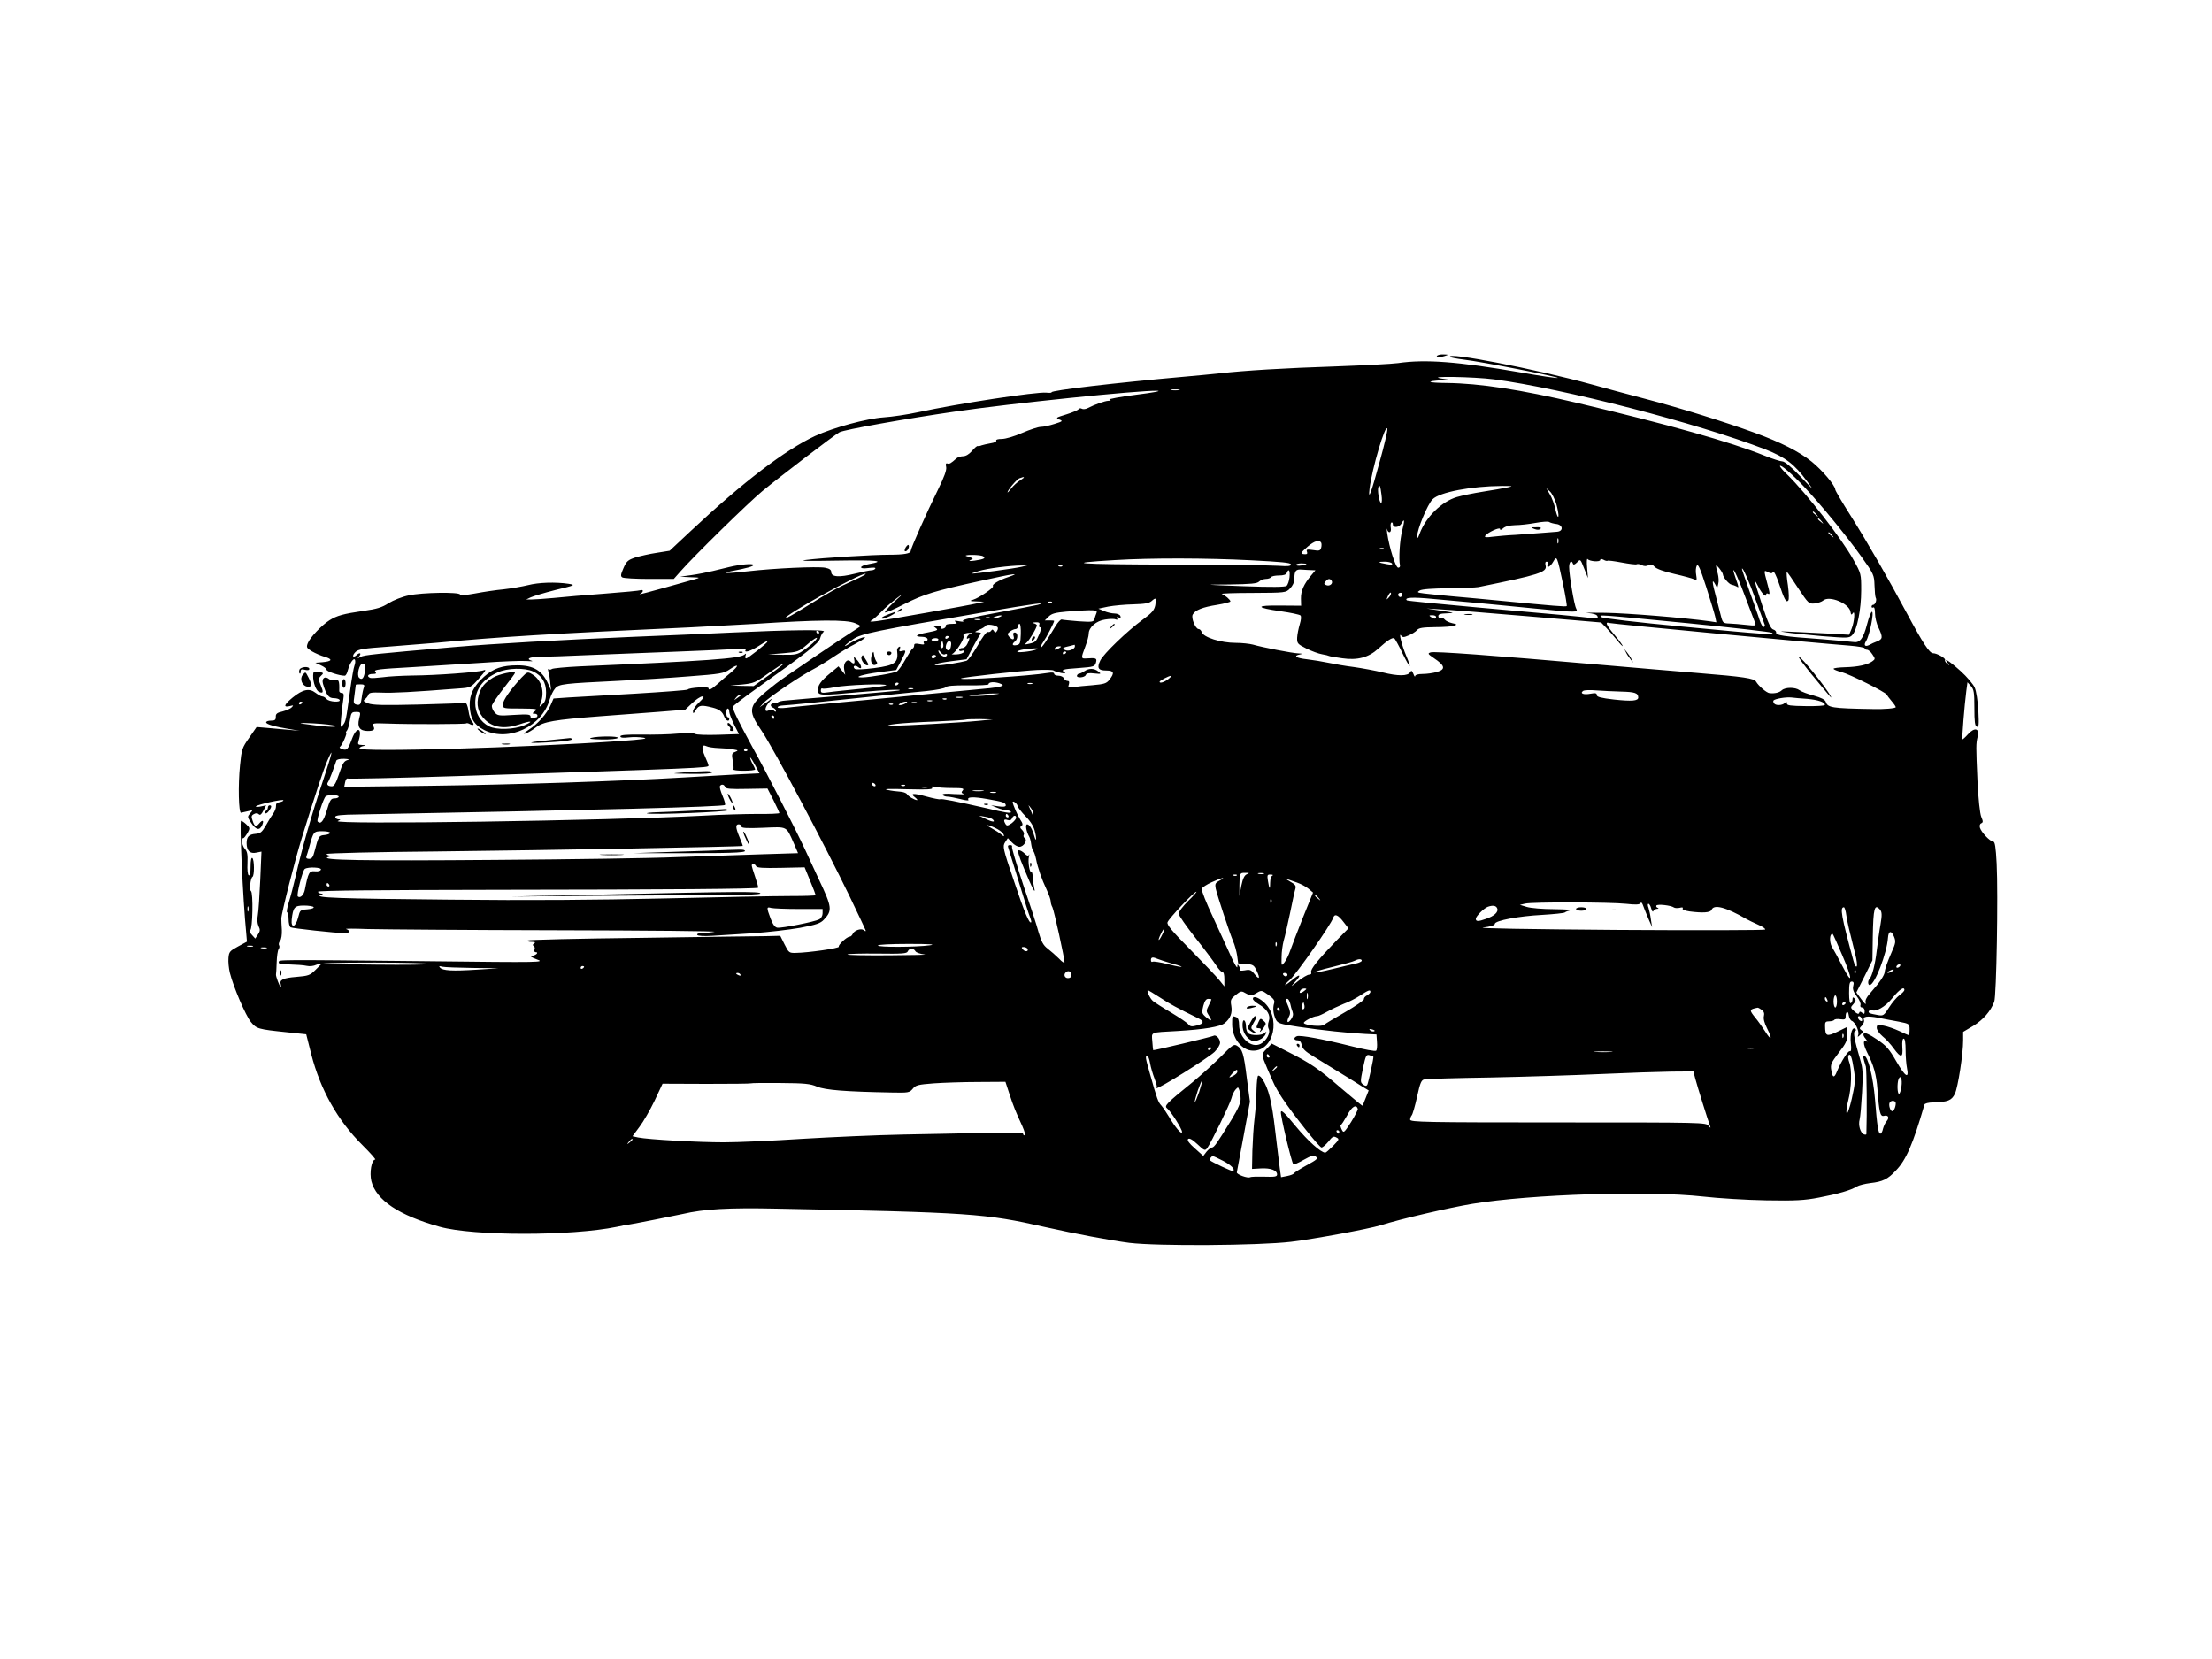 <?xml version="1.0" standalone="no"?>
<!DOCTYPE svg PUBLIC "-//W3C//DTD SVG 20010904//EN"
 "http://www.w3.org/TR/2001/REC-SVG-20010904/DTD/svg10.dtd">
<svg version="1.0" xmlns="http://www.w3.org/2000/svg"
 width="1280pt" height="960pt" viewBox="0 0 1280 960"
 preserveAspectRatio="xMidYMid meet">

<g transform="translate(0,960) scale(0.1,-0.1)"
fill="#000000" stroke="none">
<path d="M8315 7540 c-7 -11 9 -11 45 0 24 8 24 8 -7 9 -17 1 -35 -3 -38 -9z"/>
<path d="M8392 7534 c4 -3 39 -10 80 -15 97 -11 556 -101 542 -106 -6 -2 -103
12 -215 32 -365 63 -551 77 -709 54 -36 -5 -195 -13 -355 -19 -305 -10 -533
-24 -675 -40 -47 -5 -141 -14 -210 -20 -395 -35 -772 -79 -765 -90 2 -3 -12
-4 -30 -2 -55 6 -510 -63 -741 -113 -64 -14 -154 -27 -200 -30 -99 -7 -289
-58 -398 -108 -173 -81 -414 -264 -717 -548 l-124 -116 -75 -12 c-41 -6 -97
-19 -124 -27 -42 -14 -51 -22 -68 -61 -16 -37 -18 -47 -7 -54 8 -5 78 -9 156
-9 l142 0 38 43 c77 88 391 396 473 464 94 78 421 328 448 342 29 15 375 77
672 120 314 46 1060 123 1167 120 27 -1 -25 -11 -122 -23 -93 -12 -163 -25
-155 -28 11 -5 9 -7 -6 -7 -21 -1 -76 -20 -121 -43 -11 -6 -27 -7 -33 -3 -7 4
-15 3 -19 -3 -3 -5 -35 -19 -71 -30 -59 -18 -63 -20 -41 -29 23 -9 21 -11 -27
-26 -28 -9 -63 -17 -79 -17 -15 0 -64 -16 -108 -35 -45 -20 -96 -35 -118 -35
-22 0 -36 -4 -32 -9 3 -6 -11 -13 -32 -16 -21 -4 -45 -9 -53 -12 -8 -4 -19 -5
-23 -4 -4 1 -19 -12 -33 -29 -16 -18 -35 -30 -51 -30 -13 0 -31 -6 -38 -12
-33 -30 -41 -34 -53 -30 -9 3 -11 -3 -7 -20 4 -16 -10 -56 -48 -133 -65 -131
-157 -339 -157 -353 0 -15 -38 -22 -123 -22 -99 0 -390 -18 -482 -30 -48 -6 7
-7 180 -4 232 4 285 -2 183 -20 -58 -10 -61 -31 -4 -23 30 4 45 3 41 -3 -3 -6
-14 -10 -23 -10 -9 0 -53 -9 -97 -20 -89 -22 -135 -19 -135 10 0 13 -10 20
-36 25 -46 8 -293 -3 -449 -21 -115 -13 -161 -13 -93 1 91 17 128 28 128 36 0
10 -79 3 -140 -12 -19 -5 -62 -15 -95 -23 -33 -8 -89 -19 -125 -24 l-65 -9 60
-3 c58 -2 59 -2 25 -12 -284 -80 -341 -95 -312 -82 6 3 12 10 12 15 0 4 -6 6
-12 4 -7 -3 -101 -12 -208 -20 -107 -8 -240 -19 -295 -25 -55 -5 -113 -9 -130
-9 l-30 0 25 12 c14 7 78 26 144 43 116 28 118 29 75 36 -75 11 -172 8 -234
-8 -33 -8 -96 -19 -140 -24 -44 -4 -118 -15 -165 -24 -54 -10 -86 -12 -88 -6
-5 15 -217 12 -296 -5 -39 -8 -89 -28 -117 -45 -38 -25 -68 -34 -146 -45 -116
-17 -153 -27 -196 -54 -45 -28 -114 -101 -126 -133 -9 -24 -7 -28 24 -47 19
-11 53 -26 75 -32 47 -14 42 -26 -15 -31 l-40 -3 32 -15 c18 -8 33 -20 33 -26
0 -10 77 -35 105 -34 6 0 14 14 18 32 11 40 33 73 41 60 3 -6 2 -21 -3 -34 -5
-12 -16 -77 -25 -143 -24 -176 -25 -180 -42 -201 -14 -18 -15 -14 -10 43 3 34
8 80 12 102 5 33 4 41 -9 41 -8 0 -15 6 -14 13 2 55 -3 68 -23 62 -12 -4 -27
-1 -35 5 -25 21 -45 5 -36 -27 19 -64 33 -83 62 -83 15 0 31 -4 34 -10 10 -16
-61 -12 -75 5 -7 8 -18 15 -25 15 -7 0 -24 10 -39 21 -36 28 -74 20 -132 -27
-50 -41 -57 -59 -18 -50 23 6 24 5 12 -7 -7 -8 -31 -18 -53 -24 -32 -7 -40
-14 -39 -31 0 -18 -5 -22 -28 -22 -15 0 -28 -4 -28 -10 0 -11 49 -25 135 -39
l60 -10 -55 5 c-30 3 -87 7 -125 11 l-70 6 -43 -62 c-41 -58 -44 -67 -53 -159
-12 -117 -8 -278 6 -275 6 1 24 5 40 9 29 7 30 7 12 -13 -16 -19 -16 -21 6
-54 28 -42 49 -47 64 -14 12 28 3 34 -17 10 -18 -22 -27 -19 -38 15 -9 25 -8
31 7 39 12 7 22 6 29 -1 7 -7 15 -1 26 21 l16 31 -32 -7 c-18 -3 -30 -3 -27 1
10 11 159 44 159 35 0 -4 -10 -9 -23 -11 -15 -2 -21 -9 -20 -23 1 -10 -7 -31
-18 -46 -11 -15 -30 -47 -43 -70 -20 -34 -30 -42 -56 -44 -40 -3 -53 -17 -53
-54 0 -44 20 -63 56 -55 l30 6 -7 -163 c-4 -90 -10 -182 -14 -204 -5 -26 -3
-48 4 -64 10 -20 10 -28 -3 -48 l-16 -24 -20 22 c-14 15 -17 24 -9 27 14 4 18
217 4 226 -10 6 -3 74 9 82 12 7 11 101 -1 109 -6 4 -10 -15 -10 -50 0 -37 -4
-54 -11 -50 -6 4 -9 33 -7 70 2 49 -1 68 -15 83 -17 19 -24 62 -9 62 4 0 14
13 24 29 15 28 15 30 -6 50 -12 12 -26 21 -31 21 -10 0 10 -450 30 -652 l4
-47 -52 -28 c-48 -26 -52 -31 -55 -67 -2 -22 2 -60 8 -85 20 -81 92 -249 122
-285 32 -39 41 -42 206 -59 l114 -12 29 -115 c53 -206 152 -383 297 -527 46
-46 79 -83 73 -83 -21 0 -34 -76 -22 -125 28 -110 159 -198 396 -264 194 -54
764 -54 1025 0 30 7 64 13 75 14 22 3 265 51 305 60 124 29 267 37 545 31
1119 -22 1207 -28 1550 -106 178 -40 382 -78 490 -92 165 -20 747 -16 935 6
139 17 447 74 520 96 117 37 398 102 531 124 342 56 1017 77 1334 42 88 -10
252 -20 365 -22 170 -3 222 0 305 16 111 21 188 43 219 64 12 7 47 16 79 20
71 8 101 22 148 73 59 61 98 151 165 381 2 7 22 12 51 13 85 2 106 11 125 49
18 38 48 230 48 310 l0 49 59 35 c57 35 100 84 121 139 13 35 23 619 14 800
-5 97 -10 127 -20 127 -18 0 -70 55 -77 81 -3 12 0 22 8 25 11 5 11 11 0 37
-8 19 -17 103 -22 207 -9 204 -9 215 1 258 12 48 -18 55 -56 13 -16 -18 -31
-31 -32 -29 -4 4 12 201 22 277 l7 53 20 -22 c17 -19 20 -36 20 -126 0 -80 3
-105 14 -109 12 -5 13 11 9 93 -3 53 -12 113 -21 133 -8 19 -45 63 -83 97 -66
59 -102 81 -73 45 13 -16 12 -17 -3 -4 -10 7 -15 17 -13 22 6 9 -46 39 -69 39
-21 0 -60 60 -151 230 -110 205 -223 402 -326 566 -49 77 -89 145 -89 151 0
23 -75 112 -137 162 -74 59 -177 111 -330 167 -167 61 -429 143 -628 195 -104
27 -247 66 -316 85 -320 88 -849 191 -817 158z m253 -129 c401 -53 1179 -254
1572 -406 114 -45 167 -85 239 -183 43 -58 42 -57 -38 27 -52 55 -91 87 -104
87 -11 0 -58 15 -105 34 -196 79 -555 180 -1084 305 -324 76 -562 113 -754
115 -113 1 -127 10 -26 16 l40 3 -45 7 c-95 15 190 10 305 -5z m-1822 -62
c-13 -2 -33 -2 -45 0 -13 2 -3 4 22 4 25 0 35 -2 23 -4z m1162 -410 c-51 -188
-69 -236 -60 -161 14 116 94 386 103 346 2 -9 -17 -92 -43 -185z m2455 -150
c98 -104 249 -289 331 -404 72 -101 74 -106 76 -166 1 -34 4 -66 7 -72 8 -12
-3 -41 -15 -41 -5 0 -9 -5 -9 -11 0 -5 5 -7 10 -4 6 4 10 -10 10 -35 0 -22 9
-60 20 -82 26 -55 25 -66 -7 -79 -16 -6 -36 -15 -46 -21 -25 -13 -34 -2 -19
22 21 34 48 170 34 170 -5 0 -18 -33 -28 -72 -22 -85 -42 -110 -81 -103 -16 2
-95 9 -178 16 -226 16 -270 23 -267 38 1 7 -6 15 -16 18 -15 3 -31 38 -65 141
-25 76 -44 138 -42 140 1 1 10 -13 19 -31 18 -38 46 -67 46 -48 0 7 5 9 10 6
13 -8 13 0 -5 65 -19 71 -19 73 6 59 16 -8 23 -8 29 1 5 7 18 -19 34 -66 31
-93 42 -113 54 -99 5 6 4 42 -2 88 -7 42 -9 77 -6 77 3 0 32 -42 65 -93 59
-89 62 -92 95 -89 19 2 42 10 50 17 35 31 151 -17 158 -65 3 -18 6 -20 13 -9
15 24 10 -48 -6 -88 l-15 -36 -123 7 c-299 15 -295 15 -242 7 28 -5 121 -14
208 -22 152 -12 158 -12 176 7 27 28 51 148 51 258 0 95 0 97 -45 177 -68 123
-274 387 -384 494 -23 21 -41 43 -41 48 0 14 73 -48 140 -120z m-4536 38 c-17
-10 -40 -32 -52 -47 -12 -16 -22 -26 -22 -23 0 12 52 74 68 81 33 13 37 8 6
-11z m2090 -83 c4 -28 3 -48 -2 -48 -11 0 -24 79 -15 93 8 12 10 7 17 -45z
m731 42 c-22 -5 -86 -16 -143 -25 -57 -9 -125 -23 -151 -31 -89 -26 -181 -117
-216 -212 -10 -28 -14 -32 -14 -14 -1 37 60 185 89 213 40 41 225 76 400 77
65 0 69 -1 35 -8z m281 -97 c8 -29 14 -61 12 -71 -3 -9 -10 8 -17 38 -6 30
-21 71 -33 90 l-20 35 21 -19 c12 -11 28 -44 37 -73z m1505 -60 c13 -16 12
-17 -3 -4 -10 7 -18 15 -18 17 0 8 8 3 21 -13z m30 -40 c13 -16 12 -17 -3 -4
-10 7 -18 15 -18 17 0 8 8 3 21 -13z m-2427 -53 c-14 -52 -21 -167 -13 -200 2
-8 -2 -15 -10 -15 -15 0 -52 116 -64 200 -3 22 -3 32 -1 23 8 -28 27 -21 22 7
-3 14 -1 28 3 31 5 3 9 -2 9 -10 0 -23 37 -19 50 5 18 33 19 18 4 -41z m891
38 c39 -4 44 -42 5 -45 -14 -1 -54 -4 -90 -7 -36 -3 -103 -8 -150 -11 -47 -2
-108 -8 -134 -11 -36 -5 -47 -4 -42 5 12 19 86 53 86 40 0 -8 7 -6 18 4 12 11
37 17 68 18 27 0 81 6 119 13 39 7 75 10 80 5 6 -4 24 -9 40 -11z m1596 -65
c13 -16 12 -17 -3 -4 -10 7 -18 15 -18 17 0 8 8 3 21 -13z m-1584 -45 c-3 -7
-5 -2 -5 12 0 14 2 19 5 13 2 -7 2 -19 0 -25z m-1372 2 c3 -6 3 -19 0 -30 -5
-17 -12 -19 -47 -13 -35 5 -40 4 -35 -10 4 -11 0 -15 -14 -14 -27 2 -24 7 18
44 39 33 67 41 78 23z m362 -36 c-3 -3 -12 -4 -19 -1 -8 3 -5 6 6 6 11 1 17
-2 13 -5z m-2318 -43 c17 -11 5 -17 -49 -25 -30 -4 -38 -3 -25 3 21 9 21 9
-25 24 -8 3 8 6 35 6 28 0 56 -3 64 -8z m3356 -162 c14 -67 23 -124 21 -126
-4 -5 -75 1 -386 31 -80 8 -201 19 -270 25 -69 6 -145 14 -170 17 -39 5 -42 7
-25 17 13 8 75 12 165 13 80 1 159 4 175 7 352 71 398 86 389 124 -4 15 -2 23
6 23 7 0 10 -7 6 -15 -10 -27 15 -16 32 15 21 36 22 35 57 -131z m-1807 139
c177 -9 232 -14 232 -24 0 -10 -17 -12 -71 -8 -39 3 -326 6 -637 7 -545 2
-614 8 -312 26 211 13 533 12 788 -1z m1946 -43 c-3 33 -2 56 3 50 11 -14 73
-18 73 -5 0 7 6 7 19 1 10 -6 20 -8 23 -6 2 3 39 -2 82 -10 43 -8 82 -13 87
-10 5 3 18 1 29 -5 14 -7 26 -7 39 -1 14 8 23 6 36 -9 11 -12 53 -27 114 -41
53 -12 104 -26 114 -31 16 -8 17 -6 12 26 -4 19 -2 42 3 52 8 14 19 -11 55
-122 24 -76 48 -154 52 -172 l7 -33 -39 6 c-145 20 -473 47 -603 49 -85 1
-132 1 -103 -1 34 -3 53 -9 57 -19 5 -13 -2 -14 -37 -10 -64 8 -212 22 -657
61 -222 20 -406 38 -409 41 -17 17 32 20 154 8 77 -7 196 -18 265 -24 69 -7
212 -20 319 -31 246 -24 254 -24 242 -1 -12 20 -41 195 -41 241 0 30 14 43 22
19 3 -8 11 -5 24 8 19 20 19 20 41 -36 l22 -55 -5 60z m-1129 24 c5 -7 -5 -8
-32 -3 -51 9 -54 14 -10 14 20 0 39 -5 42 -11z m-495 -3 c0 -2 -13 -6 -30 -8
-16 -3 -30 -1 -30 4 0 4 14 8 30 8 17 0 30 -2 30 -4z m-1650 -16 c-36 -9 -272
-41 -287 -39 -4 0 15 7 42 15 49 15 174 31 245 32 l35 0 -35 -8z m237 4 c-3
-3 -12 -4 -19 -1 -8 3 -5 6 6 6 11 1 17 -2 13 -5z m3823 -49 c1 -16 35 -56 50
-58 8 -2 21 -6 28 -10 15 -10 15 -9 -3 43 -8 23 -15 45 -15 49 1 15 34 -57 74
-166 25 -65 48 -126 52 -137 7 -17 3 -18 -52 -12 -32 4 -76 7 -97 8 -34 1 -38
4 -47 37 -5 20 -18 71 -29 113 -24 89 -26 113 -7 79 l13 -24 6 25 c4 14 2 40
-3 59 -6 19 -10 38 -10 44 1 13 39 -36 40 -50z m-2382 26 l24 -1 -26 -31 c-41
-49 -59 -89 -58 -133 l1 -41 -120 1 c-147 2 -146 -12 2 -33 57 -8 108 -19 114
-24 6 -6 4 -25 -4 -52 -7 -23 -14 -58 -15 -77 -1 -33 2 -37 54 -63 30 -15 71
-30 90 -33 19 -3 38 -8 41 -10 4 -2 38 -8 75 -13 88 -13 153 4 209 55 53 48
82 67 93 60 5 -3 26 -41 47 -85 45 -92 58 -101 22 -15 -26 62 -45 139 -29 116
8 -11 15 -11 43 1 19 8 40 21 48 30 11 14 33 17 105 18 50 0 100 4 111 8 18 7
16 9 -12 15 -17 4 -37 13 -43 21 -6 8 -17 12 -24 9 -7 -3 -13 2 -13 11 0 11
13 15 51 16 47 2 44 3 -34 15 l-85 13 80 -5 c44 -2 271 -20 505 -40 l425 -36
30 -31 c17 -18 45 -50 63 -72 17 -22 32 -37 32 -33 0 4 -22 34 -49 66 -47 56
-55 76 -28 67 14 -5 1192 -116 1390 -131 48 -4 87 -11 87 -15 0 -5 6 -9 14 -9
7 0 22 -12 31 -27 17 -25 17 -27 -1 -40 -28 -20 -82 -32 -156 -34 -38 -1 -68
-5 -68 -9 0 -4 21 -13 46 -19 47 -12 257 -117 262 -131 2 -4 14 -21 28 -37 13
-15 24 -31 24 -35 0 -7 -66 -13 -135 -11 -237 4 -259 8 -270 42 -4 12 -26 24
-70 36 -35 9 -72 23 -82 31 -24 18 -82 18 -102 0 -15 -14 -40 -20 -71 -17 -17
1 -64 42 -78 66 -10 20 -74 29 -332 50 -107 9 -373 31 -590 50 -608 53 -939
77 -961 70 -19 -6 -17 -9 18 -33 66 -44 70 -66 16 -81 -21 -6 -57 -11 -80 -11
-27 0 -43 -5 -44 -12 0 -7 -5 -2 -10 12 -9 21 -12 22 -19 10 -13 -23 -72 -23
-159 -1 -42 10 -116 24 -166 31 -49 6 -117 18 -150 25 -33 7 -88 16 -122 20
-64 7 -82 20 -40 28 16 3 14 5 -9 6 -35 1 -209 35 -264 51 -19 5 -64 10 -99
10 -87 0 -187 32 -197 62 -3 10 -11 18 -18 18 -18 0 -45 65 -34 84 14 26 58
43 141 56 42 7 77 16 77 20 0 9 -31 36 -50 43 -8 3 72 6 178 6 191 1 193 1
217 26 15 15 25 36 25 54 0 48 8 58 43 55 18 -1 43 -3 55 -3z m2575 -182 c25
-69 47 -129 49 -135 2 -5 -1 -10 -6 -12 -5 -2 -16 16 -24 40 -7 24 -34 98 -58
166 -24 67 -44 126 -44 130 2 18 42 -74 83 -189z m-2701 141 c-2 -21 -10 -44
-17 -50 -9 -7 -86 -8 -251 -2 -235 9 -237 9 -81 10 126 2 162 5 173 17 9 8 26
15 39 15 13 0 27 5 30 10 3 6 24 10 46 10 26 0 42 5 45 15 11 28 20 15 16 -25z
m-2524 -19 c-97 -44 -137 -66 -286 -159 -57 -35 -105 -62 -107 -60 -14 14 425
258 463 258 9 0 -22 -18 -70 -39z m897 20 c-55 -18 -98 -44 -89 -53 7 -8 -81
-68 -114 -78 -24 -7 -21 -9 18 -10 l45 -2 -40 -9 c-54 -13 -517 -95 -580 -103
-41 -5 -46 -4 -30 5 11 7 36 29 55 49 19 21 58 54 85 75 48 37 48 36 -10 -17
-33 -31 -57 -59 -54 -62 3 -3 53 18 111 48 115 58 174 76 443 135 196 43 237
49 160 22z m1871 -22 c9 -16 -12 -33 -31 -25 -14 5 -15 9 -5 21 15 18 26 19
36 4z m330 -97 c-15 -15 -15 -15 -4 10 7 15 15 23 17 17 2 -6 -4 -18 -13 -27z
m78 13 c-4 -8 -10 -12 -15 -9 -14 8 -10 24 6 24 9 0 12 -6 9 -15z m-1429 -58
c-6 -28 -19 -44 -73 -83 -89 -65 -226 -197 -245 -236 -21 -43 -12 -58 34 -58
45 0 50 -14 19 -53 -17 -22 -30 -26 -98 -32 -42 -3 -92 -8 -110 -11 -30 -5
-33 -3 -27 15 4 15 2 21 -8 21 -8 0 -17 7 -21 15 -3 8 -17 15 -31 15 -14 0
-25 5 -25 11 0 8 -12 9 -37 5 -99 -17 -515 -44 -502 -32 7 7 350 45 441 49 48
2 91 1 95 -3 4 -4 24 -10 43 -14 24 -4 30 -3 20 3 -23 15 -11 19 78 25 94 7
98 8 105 36 5 21 -2 24 -55 20 -33 -2 -34 0 -8 68 11 29 20 62 20 75 0 37 44
75 95 82 24 4 52 5 60 1 11 -4 14 -2 9 6 -5 7 -2 9 9 5 11 -4 14 -2 10 9 -3 7
-18 14 -33 14 -15 0 -43 6 -61 14 l-33 14 57 12 c32 6 97 12 145 13 67 2 91 6
106 19 25 23 29 18 21 -25z m-598 17 c-3 -3 -12 -4 -19 -1 -8 3 -5 6 6 6 11 1
17 -2 13 -5z m-82 -14 c-16 -4 -124 -25 -238 -46 -133 -24 -203 -41 -195 -46
8 -6 0 -7 -22 -3 -26 5 -31 4 -20 -4 12 -8 7 -11 -22 -11 -24 0 -37 -4 -35
-12 1 -6 -6 -14 -17 -16 -11 -2 -16 0 -12 7 5 7 -3 11 -20 11 -26 0 -27 -1 -9
-14 16 -12 11 -14 -49 -26 -66 -12 -80 -24 -29 -25 14 0 28 -6 30 -12 3 -7 -3
-13 -12 -13 -10 0 -13 -5 -9 -12 5 -8 -2 -9 -24 -5 -24 5 -32 3 -32 -7 0 -8
-4 -16 -8 -18 -5 -1 -23 -30 -42 -63 -18 -33 -41 -64 -49 -70 -16 -10 -155
-34 -201 -35 -57 -1 3 18 96 30 l100 13 27 51 c32 61 33 66 7 59 -16 -4 -19
-2 -13 12 4 13 3 16 -6 11 -6 -4 -11 -13 -10 -19 9 -72 -10 -87 -132 -103 -65
-8 -107 -10 -113 -4 -15 15 2 24 18 11 26 -21 25 4 0 35 -23 26 -25 27 -21 7
6 -25 -3 -29 -21 -11 -20 20 -44 -10 -37 -46 l6 -31 -19 24 -20 25 -46 -38
c-56 -46 -76 -73 -73 -104 2 -27 18 -28 242 -7 145 13 263 18 225 9 -8 -2
-152 -15 -320 -29 -168 -14 -320 -27 -337 -29 -18 -1 -36 -6 -40 -9 -3 -4 -15
-7 -25 -7 -22 0 -24 -18 -3 -26 8 -4 15 -11 15 -17 0 -8 -4 -7 -12 1 -7 7 -17
8 -30 1 -27 -14 -24 18 5 50 21 24 20 24 -18 -4 l-40 -28 25 27 c27 30 223
162 293 197 23 12 74 43 112 69 39 26 93 59 122 73 28 15 55 31 58 37 8 12
-58 -13 -92 -36 -43 -27 -23 -5 22 26 49 34 120 48 775 160 270 46 363 59 295
40z m340 -47 c-4 -10 -10 -26 -12 -36 -5 -16 -14 -17 -92 -12 -47 4 -91 8 -97
10 -6 2 -22 -15 -35 -36 -54 -90 -82 -130 -86 -125 -3 3 4 17 15 33 17 24 62
111 62 120 0 2 -12 3 -27 3 l-27 0 22 22 c18 18 38 23 104 29 162 12 181 11
173 -8z m-560 -23 c-11 -5 -27 -9 -35 -9 -9 0 -8 4 5 9 11 5 27 9 35 9 9 0 8
-4 -5 -9z m2525 0 c0 -13 -11 -13 -30 0 -12 8 -11 10 8 10 12 0 22 -4 22 -10z
m1455 -36 c264 -26 484 -51 490 -56 15 -13 -36 -10 -518 36 -264 25 -463 48
-470 55 -15 15 -39 17 498 -35z m-4038 30 c-3 -3 -12 -4 -19 -1 -8 3 -5 6 6 6
11 1 17 -2 13 -5z m-54 -11 c-7 -2 -21 -2 -30 0 -10 3 -4 5 12 5 17 0 24 -2
18 -5z m-725 -19 c34 -14 35 -17 18 -27 -84 -53 -432 -288 -476 -323 -165
-130 -170 -144 -81 -276 72 -108 361 -652 508 -956 51 -106 93 -195 93 -198 0
-4 -6 -2 -12 4 -16 12 -56 -2 -64 -23 -4 -8 -11 -15 -18 -15 -16 -1 -68 -49
-62 -58 5 -9 -177 -35 -249 -36 -38 -1 -41 1 -65 49 l-25 50 -85 -2 c-47 0
-374 -5 -727 -10 -353 -4 -645 -11 -649 -15 -4 -5 6 -8 22 -8 20 0 25 -3 15
-9 -9 -6 -10 -11 -3 -15 6 -4 9 -13 5 -21 -3 -8 0 -15 7 -15 21 0 -1 -20 -23
-21 -14 0 -4 -8 28 -20 50 -18 45 -19 -635 -11 -893 9 -852 9 -857 -5 -4 -10
14 -13 64 -14 37 -1 82 -4 98 -8 18 -4 40 -1 55 6 19 10 104 13 337 13 171 0
314 -4 317 -8 2 -4 -137 -6 -310 -4 l-314 4 -34 -34 c-32 -32 -41 -35 -112
-41 -76 -6 -99 -17 -89 -44 2 -7 2 -13 -1 -13 -6 0 -29 62 -27 71 1 3 3 34 4
70 1 35 6 69 11 76 5 7 7 17 3 23 -4 6 -1 18 6 26 7 8 11 36 10 62 -2 26 -3
56 -3 67 0 28 76 328 118 465 79 255 126 398 149 450 38 87 29 48 -30 -130
-59 -175 -119 -384 -154 -540 -12 -52 -30 -121 -40 -152 -10 -32 -14 -58 -9
-58 4 0 8 -18 8 -39 0 -22 5 -43 12 -47 10 -6 257 -33 316 -34 26 0 30 16 5
24 -10 3 47 3 127 0 80 -2 572 -6 1094 -7 521 -1 931 -5 910 -9 -22 -4 -54 -7
-72 -7 -20 -1 -31 -5 -27 -11 4 -6 38 -8 88 -5 45 3 152 10 237 15 85 6 206
20 269 31 95 18 119 26 139 48 49 52 47 71 -29 231 -22 47 -58 126 -81 175
-60 128 -215 431 -309 601 -75 138 -109 207 -109 224 0 4 62 52 138 106 295
210 361 262 368 291 4 16 14 33 21 38 17 13 -197 10 -527 -5 -118 -6 -377 -17
-575 -25 -424 -18 -801 -39 -1045 -60 -450 -39 -512 -45 -533 -56 -20 -11 -21
-11 -8 4 15 19 1 23 -17 5 -6 -6 -14 -9 -18 -6 -3 4 3 15 13 25 16 16 46 21
189 31 93 7 216 17 274 22 388 36 645 52 1480 90 118 6 285 15 370 20 365 24
528 25 578 4z m1066 -9 c-4 -8 -1 -15 5 -15 8 0 6 -12 -4 -37 -20 -47 -23 -50
-60 -58 -26 -6 -28 -5 -14 7 16 13 59 86 59 100 0 3 -8 9 -17 11 -11 3 -8 5 9
6 20 1 26 -3 22 -14z m-242 -14 c4 -3 3 -13 -2 -21 -8 -12 -11 -13 -19 -1 -6
10 -10 10 -16 1 -4 -6 -12 -9 -19 -7 -7 3 -32 -31 -59 -79 -26 -45 -55 -85
-65 -88 -31 -9 -135 -26 -161 -26 -49 0 -10 13 75 24 l87 11 34 65 c19 36 39
71 45 78 8 9 5 12 -13 13 -22 1 -21 2 8 15 17 7 34 18 38 24 6 10 53 4 67 -9z
m135 -40 c-2 -53 -4 -60 -24 -64 -26 -5 -30 5 -9 22 18 15 17 51 -2 51 -9 0
-11 -7 -7 -20 8 -24 -7 -26 -26 -4 -11 14 -10 18 6 30 10 8 25 14 32 14 7 0
13 7 13 15 0 8 4 15 10 15 5 0 8 -27 7 -59z m-1167 9 c0 -5 -2 -10 -4 -10 -3
0 -8 5 -11 10 -3 6 -1 10 4 10 6 0 11 -4 11 -10z m878 -7 c-9 -2 -19 -11 -22
-19 -3 -9 -1 -12 4 -9 13 8 13 2 -2 -30 -6 -14 -19 -25 -30 -25 -10 0 -18 -5
-18 -11 0 -6 7 -8 16 -5 10 4 14 1 12 -6 -3 -7 -22 -14 -44 -15 -21 -1 -32 1
-24 3 19 6 73 90 66 103 -7 11 11 20 39 19 15 0 16 -1 3 -5z m-128 -17 c0 -3
-4 -8 -10 -11 -5 -3 -10 -1 -10 4 0 6 5 11 10 11 6 0 10 -2 10 -4z m-776 -27
c-10 -12 -38 -34 -61 -50 -38 -27 -48 -29 -125 -28 l-83 2 88 7 c84 7 89 9
135 48 50 44 78 56 46 21z m716 10 c0 -5 -9 -9 -20 -9 -11 0 -20 4 -20 8 0 4
9 8 20 9 11 1 20 -2 20 -8z m-990 -13 c0 -7 -113 -96 -122 -96 -6 0 -7 7 -4
16 5 13 3 14 -6 6 -29 -23 -205 -36 -953 -68 -82 -4 -155 -11 -161 -15 -6 -5
-14 -5 -19 -1 -4 4 -5 -2 -2 -13 4 -11 9 -40 11 -65 l5 -45 -18 40 c-34 75
-85 105 -177 105 -88 0 -139 -18 -193 -66 -61 -55 -85 -104 -83 -168 3 -74 26
-111 85 -141 141 -70 334 21 378 178 7 23 21 52 32 64 22 25 50 28 362 43 116
6 300 17 410 26 186 14 203 17 238 41 53 36 56 23 5 -20 -24 -19 -58 -49 -77
-66 -35 -31 -51 -38 -51 -23 0 10 -113 3 -120 -8 -3 -4 -140 -14 -305 -24
-165 -9 -339 -19 -386 -22 l-86 -6 -16 -37 c-23 -52 -74 -109 -126 -143 -30
-20 -37 -27 -21 -23 14 4 41 20 60 35 44 34 107 45 370 65 107 8 263 20 345
26 l150 12 40 38 c23 22 49 39 59 39 13 0 9 -8 -18 -34 -20 -18 -36 -42 -36
-52 0 -15 4 -14 17 8 18 28 31 30 98 13 38 -10 55 -23 66 -52 8 -23 29 -32 29
-13 0 6 -4 10 -9 10 -5 0 -8 11 -8 25 0 14 3 25 8 25 5 0 9 -8 9 -19 0 -10 13
-43 28 -74 l28 -55 -120 -4 c-67 -2 -127 0 -133 5 -8 5 -51 6 -100 2 -49 -5
-143 -7 -210 -6 -89 1 -123 -2 -123 -10 0 -8 15 -10 48 -6 26 3 65 2 87 -2 29
-5 -8 -10 -135 -19 -559 -39 -1510 -66 -1510 -43 0 5 10 12 23 14 18 4 17 5
-7 6 -25 1 -27 4 -21 24 24 76 -10 87 -38 12 -23 -62 -29 -69 -57 -60 -13 4
-18 10 -12 14 11 7 44 81 35 81 -3 0 -1 6 5 13 5 6 13 33 17 60 7 43 10 47 35
47 27 0 28 -1 18 -40 -12 -47 4 -70 50 -70 35 0 44 8 32 29 -8 16 0 17 83 14
141 -5 449 -4 455 1 2 3 13 1 23 -5 21 -11 26 0 8 18 -5 5 -14 32 -18 59 -5
32 -12 48 -20 46 -7 -1 -129 -5 -271 -9 -204 -5 -265 -3 -290 7 -27 11 -30 15
-18 24 8 6 17 18 20 26 4 12 19 14 76 12 62 -3 179 3 447 24 70 5 70 5 118 60
38 42 43 52 25 45 -30 -11 -273 -29 -413 -30 -60 -1 -137 -5 -170 -10 -33 -4
-66 -6 -72 -4 -23 9 -14 23 13 23 21 0 24 3 15 14 -9 11 26 15 207 25 119 7
307 19 417 26 110 8 223 12 250 10 28 -2 42 -2 33 1 -36 11 -16 22 40 23 33 0
171 5 308 11 137 5 366 14 509 20 143 5 288 12 323 15 39 3 60 1 57 -5 -12
-20 26 -9 72 20 47 30 53 33 53 26z m1016 -33 c-11 -11 -19 6 -11 24 8 17 8
17 12 0 3 -10 2 -21 -1 -24z m47 30 c2 -5 1 -18 -2 -30 -4 -16 -10 -20 -20
-14 -8 5 -11 16 -6 30 6 21 20 28 28 14z m717 -23 c0 -17 -39 -32 -58 -21 -18
10 -13 14 33 24 11 3 21 5 23 6 1 0 2 -3 2 -9z m-90 -10 c-20 -13 -33 -13 -25
0 3 6 14 10 23 10 15 0 15 -2 2 -10z m-135 -9 c-29 -12 -118 -20 -108 -11 9 9
50 16 98 18 25 1 26 -1 10 -7z m-527 -27 c7 4 12 2 12 -3 0 -6 -6 -11 -13 -11
-15 0 -37 20 -37 34 0 5 6 2 13 -9 8 -10 19 -15 25 -11z m702 12 c0 -3 -4 -8
-10 -11 -5 -3 -10 -1 -10 4 0 6 5 11 10 11 6 0 10 -2 10 -4z m-755 -26 c-3 -5
-10 -10 -16 -10 -5 0 -9 5 -9 10 0 6 7 10 16 10 8 0 12 -4 9 -10z m-3303 -80
c-4 -42 -17 -59 -34 -42 -15 15 1 82 21 82 13 0 16 -8 13 -40z m2340 -25 l-91
-65 -68 1 -68 2 71 6 c65 7 76 11 149 64 44 31 84 57 89 57 5 0 -32 -29 -82
-65z m-1366 19 c50 -24 74 -63 74 -121 0 -38 -5 -55 -21 -68 -20 -19 -20 -19
-10 9 24 61 5 128 -43 160 -33 21 -33 21 -69 -16 -63 -68 -107 -131 -107 -154
0 -24 1 -24 103 -24 92 -1 100 -2 83 -15 -17 -13 -18 -15 -3 -15 9 0 17 -4 17
-10 0 -5 -2 -10 -4 -10 -2 0 -11 -3 -20 -6 -10 -4 -16 -1 -16 9 0 13 -14 15
-95 10 -89 -6 -96 -5 -114 16 -10 12 -17 30 -14 40 3 10 34 55 69 100 35 44
64 84 64 87 0 14 -94 -7 -127 -27 -49 -31 -68 -54 -82 -99 -17 -57 -5 -105 36
-145 47 -46 114 -55 198 -27 69 24 87 20 29 -5 -58 -25 -161 -28 -204 -6 -51
26 -80 76 -80 135 0 79 43 138 130 177 56 26 157 28 206 5z m3674 -44 c-23
-18 -50 -26 -50 -15 0 6 53 34 65 34 6 0 -1 -8 -15 -19z m-969 -42 c-10 -3
-52 -10 -92 -13 -41 -4 -207 -20 -369 -35 -162 -16 -394 -38 -515 -49 -121
-12 -241 -23 -267 -27 -28 -3 -48 -2 -48 3 0 6 15 10 33 11 30 1 227 21 577
58 80 8 192 20 250 25 58 6 108 16 112 22 5 8 46 12 128 11 66 -1 120 2 120 6
0 14 33 16 63 6 24 -9 25 -11 8 -18z m-591 18 c0 -3 -4 -8 -10 -11 -5 -3 -10
-1 -10 4 0 6 5 11 10 11 6 0 10 -2 10 -4z m773 -3 c-7 -2 -19 -2 -25 0 -7 3
-2 5 12 5 14 0 19 -2 13 -5z m-3867 -20 c-4 -9 -10 -37 -13 -61 -5 -37 -9 -43
-27 -40 -14 2 -20 9 -19 23 3 23 11 89 12 93 1 1 13 2 27 2 21 0 25 -4 20 -17z
m3022 11 c-4 -3 -72 -13 -150 -20 -79 -8 -162 -16 -185 -20 -36 -5 -43 -4 -43
10 0 10 4 15 9 12 4 -3 36 0 70 7 67 14 310 23 299 11z m155 -21 c-7 -2 -19
-2 -25 0 -7 3 -2 5 12 5 14 0 19 -2 13 -5z m4097 -15 c81 -2 99 -8 100 -34 0
-20 -37 -23 -140 -12 -76 9 -100 15 -100 26 0 11 -8 13 -35 8 -40 -8 -65 1
-44 16 8 5 41 6 74 3 33 -2 98 -6 145 -7z m-3640 -18 c-30 -5 -75 -8 -100 -7
-45 0 -45 0 10 7 30 4 75 7 100 7 44 0 44 0 -10 -7z m-1451 -3 c-2 -1 -13 -9
-24 -17 -19 -14 -19 -14 -6 3 7 9 18 17 24 17 6 0 8 -1 6 -3z m1279 -14 c-10
-2 -26 -2 -35 0 -10 3 -2 5 17 5 19 0 27 -2 18 -5z m4890 -7 c63 -6 102 -19
102 -35 0 -5 -49 -8 -110 -7 -89 1 -110 4 -110 15 0 12 -3 12 -12 3 -15 -15
-55 -16 -63 -1 -4 6 -5 13 -2 16 10 10 71 20 102 17 17 -2 58 -6 93 -8z
m-4981 -2 c-3 -3 -12 -4 -19 -1 -8 3 -5 6 6 6 11 1 17 -2 13 -5z m-84 -11 c-7
-2 -19 -2 -25 0 -7 3 -2 5 12 5 14 0 19 -2 13 -5z m-3643 -7 c0 -3 -4 -8 -10
-11 -5 -3 -10 -1 -10 4 0 6 5 11 10 11 6 0 10 -2 10 -4z m3490 -6 c-8 -5 -22
-10 -30 -10 -13 0 -13 1 0 10 8 5 22 10 30 10 13 0 13 -1 0 -10z m63 3 c-7 -2
-19 -2 -25 0 -7 3 -2 5 12 5 14 0 19 -2 13 -5z m-136 -9 c-3 -3 -12 -4 -19 -1
-8 3 -5 6 6 6 11 1 17 -2 13 -5z m-687 -74 c0 -5 -2 -10 -4 -10 -3 0 -8 5 -11
10 -3 6 -1 10 4 10 6 0 11 -4 11 -10z m1185 -21 c-115 -11 -440 -29 -494 -28
-45 2 -45 2 14 10 33 4 137 11 230 14 94 4 172 9 174 11 2 2 38 3 80 3 l76 -2
-80 -8z m-3725 -30 c16 -10 -81 -3 -180 12 -39 6 -24 7 55 3 60 -3 117 -10
125 -15z m2220 -128 c30 -1 69 -4 85 -8 28 -5 28 -6 9 -14 -19 -7 -21 -12 -14
-51 5 -23 6 -46 4 -50 -3 -5 24 -8 60 -8 36 0 66 3 66 8 -1 4 -7 18 -15 32 -8
14 -14 30 -14 35 0 6 12 -12 27 -40 l27 -50 -125 -6 c-69 -4 -210 -12 -315
-18 -378 -22 -990 -42 -1471 -48 l-492 -6 5 26 c3 15 9 24 14 22 4 -3 291 3
636 14 1415 46 1453 47 1453 61 0 4 -9 28 -21 54 -22 50 -18 71 9 58 9 -5 42
-10 72 -11z m164 -9 c3 -5 -1 -9 -9 -9 -8 0 -12 4 -9 9 3 4 7 8 9 8 2 0 6 -4
9 -8z m-2309 -59 c-25 -7 -30 -14 -56 -90 -15 -45 -26 -63 -38 -63 -23 0 -33
10 -23 24 7 9 33 78 48 124 2 7 20 12 46 11 24 -1 34 -4 23 -6z m3050 -143 c3
-5 2 -10 -4 -10 -5 0 -13 5 -16 10 -3 6 -2 10 4 10 5 0 13 -4 16 -10z m-869
-14 c4 -11 31 -13 125 -11 l120 2 35 -68 c19 -38 34 -71 34 -74 0 -3 -57 -6
-127 -5 -71 0 -211 -4 -313 -10 -553 -29 -2162 -53 -2115 -31 17 8 18 10 3 10
-10 1 -18 7 -18 14 0 9 35 13 133 14 1397 26 2111 44 2122 55 4 3 -3 27 -14
53 -11 26 -18 51 -15 56 8 13 24 11 30 -5z m1041 8 c-3 -3 -12 -4 -19 -1 -8 3
-5 6 6 6 11 1 17 -2 13 -5z m131 -11 c-10 -2 -26 -2 -35 0 -10 3 -2 5 17 5 19
0 27 -2 18 -5z m141 -3 c62 0 72 -2 62 -14 -10 -11 -8 -15 6 -20 10 -3 -15 -3
-55 -1 -48 4 -71 2 -67 -5 3 -5 16 -10 28 -10 12 0 46 -7 75 -14 28 -8 50 -10
46 -5 -11 18 25 20 110 5 92 -16 106 -21 106 -37 0 -7 -16 -9 -42 -5 l-43 6
35 -14 c19 -8 45 -15 58 -15 12 -1 22 -5 22 -10 0 -9 -31 -4 -150 24 -163 37
-253 55 -260 50 -4 -2 -40 5 -80 16 -76 21 -97 19 -64 -6 10 -8 15 -15 11 -15
-14 0 -52 22 -59 35 -5 7 -23 13 -40 14 -18 1 -51 5 -73 10 -27 6 10 7 113 4
119 -3 152 -1 146 8 -5 9 0 10 17 6 13 -4 57 -7 98 -7z m179 -17 c-16 -2 -40
-2 -55 0 -16 2 -3 4 27 4 30 0 43 -2 28 -4z m75 -10 c-7 -2 -21 -2 -30 0 -10
3 -4 5 12 5 17 0 24 -2 18 -5z m-3803 -23 c0 -5 -11 -10 -24 -10 -21 0 -27 -9
-45 -70 -19 -63 -35 -82 -53 -64 -8 7 34 137 47 146 15 11 75 9 75 -2z m3928
-53 c2 -9 23 -37 48 -62 30 -31 47 -60 53 -88 11 -44 7 -64 -4 -25 -11 40 -28
68 -41 68 -13 0 -5 -43 12 -72 4 -7 9 -25 11 -42 2 -16 7 -34 12 -40 5 -6 12
-27 16 -46 10 -52 33 -118 61 -177 13 -28 24 -59 24 -68 0 -9 4 -25 10 -35 9
-17 70 -294 70 -319 0 -6 -15 3 -32 22 -18 18 -48 44 -66 58 -25 19 -36 40
-52 94 -10 39 -51 164 -90 278 -38 115 -67 213 -64 218 3 5 -2 9 -11 9 -12 0
-15 -5 -10 -17 3 -10 31 -99 61 -198 30 -99 59 -191 65 -204 5 -13 8 -25 6
-28 -11 -10 -39 58 -100 240 -64 189 -66 199 -51 223 l16 24 24 -25 c13 -14
32 -25 43 -25 25 0 49 39 31 50 -7 4 -9 13 -6 19 4 6 0 19 -9 28 -13 12 -14
18 -4 24 9 5 8 14 -7 36 -15 23 -43 87 -44 101 0 12 26 -8 28 -21z m91 -46 c0
-14 -1 -14 -6 -1 -3 8 -10 24 -15 35 -9 20 -9 20 6 1 9 -11 16 -27 15 -35z
m-144 -11 c3 -5 1 -10 -4 -10 -6 0 -11 5 -11 10 0 6 2 10 4 10 3 0 8 -4 11
-10z m-91 -21 c19 -18 -1 -17 -39 2 l-40 19 35 -6 c19 -3 39 -10 44 -15z m136
9 c0 -7 -12 -21 -26 -32 -22 -15 -28 -16 -35 -5 -14 23 -10 31 11 24 13 -4 22
-1 26 9 7 19 24 21 24 4z m-1590 -50 c0 -10 29 -12 126 -8 144 6 132 12 178
-91 l24 -56 -226 -7 c-125 -4 -339 -11 -477 -16 -137 -6 -612 -13 -1055 -16
-755 -6 -1022 -2 -960 17 16 4 19 7 8 8 -10 1 -18 5 -18 9 0 5 289 12 643 15
616 7 1759 27 1765 32 1 1 -7 23 -18 49 -24 57 -25 76 -5 76 8 0 15 -6 15 -12z
m1484 -17 c16 -9 32 -23 34 -31 4 -12 2 -12 -14 1 -10 9 -37 26 -59 38 -25 14
-31 19 -15 15 14 -3 38 -14 54 -23z m-3864 -20 c0 -6 -14 -11 -32 -13 -33 -3
-35 -6 -58 -95 -8 -33 -16 -43 -31 -43 -14 0 -19 5 -16 14 3 8 11 34 17 57 24
87 25 89 75 89 25 0 45 -4 45 -9z m2465 -193 c4 -10 40 -12 143 -10 l138 3 32
-78 c18 -43 32 -80 32 -83 0 -3 -66 -5 -147 -5 -82 0 -409 -6 -728 -14 -398
-9 -787 -12 -1240 -7 -654 6 -790 11 -750 27 17 6 17 8 3 8 -10 1 -18 6 -18
11 0 7 355 10 1043 11 990 1 1496 5 1504 12 2 2 -6 30 -17 62 -11 32 -20 62
-20 67 0 13 20 9 25 -4z m-2518 -20 c-2 -8 -17 -12 -35 -10 -33 3 -38 -6 -58
-107 -6 -31 -28 -51 -41 -38 -8 9 28 151 41 159 20 13 98 9 93 -4z m5358 -27
c-14 -6 -23 -24 -32 -67 l-11 -59 0 60 c1 73 2 75 36 74 23 0 24 -1 7 -8z m98
2 c-7 -2 -21 -2 -30 0 -10 3 -4 5 12 5 17 0 24 -2 18 -5z m-156 -9 c-3 -3 -12
-4 -19 -1 -8 3 -5 6 6 6 11 1 17 -2 13 -5z m206 -1 c-7 -2 -13 -21 -13 -40 0
-44 -5 -40 -13 10 -5 33 -4 37 16 36 12 0 16 -3 10 -6z m-306 -29 c-25 -13
-27 -19 -22 -46 10 -44 80 -255 100 -303 10 -22 20 -60 24 -85 l6 -45 45 -3
c41 -3 47 -7 62 -40 22 -45 15 -54 -13 -18 -19 24 -27 27 -56 21 -19 -3 -33
-2 -30 2 3 5 2 15 -4 23 -7 12 -9 11 -9 -5 0 -11 -15 14 -34 55 -19 41 -66
144 -105 229 -40 84 -70 160 -67 168 3 8 29 25 58 38 59 27 88 33 45 9z m448
-11 c23 -8 53 -24 67 -36 l26 -22 -57 -141 c-31 -78 -64 -164 -74 -192 -9 -27
-25 -60 -35 -72 -17 -21 -17 -20 -16 32 0 29 6 71 12 94 7 22 23 94 37 160 13
65 27 129 31 141 5 18 -1 25 -33 43 -21 12 -29 18 -18 14 11 -4 38 -13 60 -21z
m-5600 -13 c3 -5 1 -10 -4 -10 -6 0 -11 5 -11 10 0 6 2 10 4 10 3 0 8 -4 11
-10z m4970 -94 c-30 -30 -55 -63 -55 -73 1 -10 44 -72 96 -138 53 -66 107
-139 122 -162 15 -23 32 -41 37 -39 6 2 10 -15 10 -40 l0 -42 -29 36 c-16 20
-92 100 -168 177 -106 107 -137 144 -132 158 6 21 154 177 167 177 4 0 -17
-24 -48 -54z m756 17 c13 -16 12 -17 -3 -4 -10 7 -18 15 -18 17 0 8 8 3 21
-13z m-274 -25 c-3 -8 -6 -5 -6 6 -1 11 2 17 5 13 3 -3 4 -12 1 -19z m2053 -8
c53 -6 77 -5 82 3 4 7 9 5 14 -8 4 -11 17 -45 30 -75 l24 -55 -7 45 c-3 25
-10 55 -14 68 -5 12 -5 22 0 22 5 0 12 -12 16 -27 4 -16 10 -22 12 -15 3 6 12
12 21 13 11 0 12 2 4 6 -6 2 -10 8 -7 13 6 10 85 1 101 -11 5 -4 21 -5 34 -2
14 4 21 2 17 -4 -4 -6 12 -13 40 -17 77 -10 120 -7 127 9 13 34 82 16 200 -52
12 -7 43 -22 70 -34 26 -11 44 -24 40 -28 -5 -4 -389 -5 -854 -2 -523 4 -819
9 -777 14 42 5 67 13 67 21 0 19 139 45 275 52 66 4 125 10 130 14 6 5 21 10
35 13 14 2 -29 5 -95 6 -66 0 -138 6 -160 13 l-40 12 30 7 c40 10 491 9 585
-1z m-7973 -42 c-3 -7 -5 -2 -5 12 0 14 2 19 5 13 2 -7 2 -19 0 -25z m378 23
c3 -6 -14 -11 -37 -13 -41 -3 -42 -4 -53 -48 -14 -56 -42 -64 -37 -11 8 71 16
81 71 81 27 0 52 -4 56 -9z m6849 -8 c8 -20 -17 -44 -65 -60 -45 -16 -59 -16
-59 0 0 15 47 62 70 70 28 10 48 7 54 -10z m-4041 -3 l137 0 0 -25 c0 -14 -8
-29 -20 -35 -26 -14 -217 -52 -242 -48 -14 2 -26 19 -39 53 -24 64 -24 69 4
61 12 -3 84 -6 160 -6z m6061 -37 c7 -45 16 -83 52 -226 8 -31 12 -62 8 -69
-4 -6 -12 7 -19 33 -71 262 -79 309 -55 309 4 0 11 -21 14 -47z m196 32 c10
-13 11 -30 2 -83 -7 -37 -16 -105 -22 -152 -9 -80 -27 -151 -43 -166 -10 -11
-8 -34 2 -34 29 0 100 184 106 274 3 41 20 43 35 6 11 -27 10 -37 -13 -88 -26
-59 -40 -100 -41 -117 -2 -19 -29 -60 -73 -109 -33 -37 -42 -54 -37 -70 3 -12
-7 -3 -24 20 l-30 41 47 93 46 93 2 134 c3 169 10 197 43 158z m-3104 -72 l27
-35 -65 -66 c-111 -115 -157 -172 -151 -188 3 -9 -1 -14 -12 -14 -9 0 -38 -17
-63 -37 -45 -36 -46 -36 -18 -5 39 42 29 50 -15 12 -19 -16 -38 -29 -42 -30
-4 0 8 14 28 31 36 32 238 320 249 357 9 27 28 20 62 -25z m-1051 -72 c-21
-43 -29 -39 -8 4 9 19 18 33 21 31 2 -2 -4 -18 -13 -35z m3934 -115 c62 -143
63 -185 2 -66 -24 47 -50 94 -57 105 -15 20 -19 67 -7 78 8 9 3 19 62 -117z
m-3272 52 c-3 -8 -6 -5 -6 6 -1 11 2 17 5 13 3 -3 4 -12 1 -19z m-2007 2 c-79
-11 -300 -12 -300 -1 0 5 76 9 178 9 126 0 161 -3 122 -8z m-3917 -7 c-7 -2
-21 -2 -30 0 -10 3 -4 5 12 5 17 0 24 -2 18 -5z m80 -10 c-7 -2 -21 -2 -30 0
-10 3 -4 5 12 5 17 0 24 -2 18 -5z m4402 -2 c10 -17 -12 -21 -25 -6 -10 12
-10 15 3 15 9 0 18 -4 22 -9z m-648 -15 c4 -8 28 -16 53 -19 25 -2 -67 -4
-204 -5 -137 -1 -246 1 -242 5 3 4 82 6 175 5 144 -2 169 0 174 13 8 19 33 20
44 1z m1405 -46 c13 -5 49 -17 81 -26 86 -23 64 -26 -26 -3 -43 11 -82 17 -87
14 -6 -4 -10 1 -10 9 0 18 10 20 42 6z m1178 -9 c0 -5 -15 -12 -32 -16 -18 -4
-79 -18 -136 -32 -57 -14 -105 -23 -108 -20 -3 3 46 17 108 32 62 15 120 31
128 36 20 11 40 11 40 0z m3115 -31 c-3 -5 -11 -10 -16 -10 -6 0 -7 5 -4 10 3
6 11 10 16 10 6 0 7 -4 4 -10z m-8260 -11 l150 -2 -125 -8 c-144 -9 -198 -6
-214 12 -8 9 -5 10 14 5 14 -3 93 -6 175 -7z m645 7 c0 -3 -4 -8 -10 -11 -5
-3 -10 -1 -10 4 0 6 5 11 10 11 6 0 10 -2 10 -4z m7357 -38 c-3 -8 -6 -5 -6 6
-1 11 2 17 5 13 3 -3 4 -12 1 -19z m213 12 c-8 -5 -19 -10 -25 -10 -5 0 -3 5
5 10 8 5 20 10 25 10 6 0 3 -5 -5 -10z m-4750 -20 c0 -13 -7 -20 -20 -20 -19
0 -27 20 -13 33 13 14 33 6 33 -13z m-1915 0 c3 -6 -1 -7 -9 -4 -18 7 -21 14
-7 14 6 0 13 -4 16 -10z m3165 0 c0 -5 -4 -10 -9 -10 -6 0 -13 5 -16 10 -3 6
1 10 9 10 9 0 16 -4 16 -10z m3274 -65 c-5 -18 1 -35 21 -61 15 -19 24 -42 21
-49 -3 -9 1 -15 9 -15 9 0 15 -9 15 -21 0 -17 -3 -19 -14 -10 -11 9 -15 9 -18
-1 -3 -8 -12 -5 -28 10 -23 21 -23 22 -5 42 14 16 16 23 7 32 -9 9 -12 8 -12
-4 0 -9 -4 -20 -10 -23 -6 -4 -10 18 -10 59 0 52 3 66 15 66 11 0 14 -7 9 -25z
m-3178 -30 c-21 -16 -32 -13 -21 4 3 6 14 11 23 11 15 -1 15 -2 -2 -15z m3474
6 c0 -5 -13 -19 -29 -30 -16 -12 -43 -44 -60 -71 -29 -46 -33 -49 -63 -44 -51
9 -60 13 -53 24 4 6 10 8 14 6 23 -15 80 17 121 68 41 51 70 70 70 47z m-4308
-43 c56 -37 98 -60 225 -122 33 -16 29 -30 -11 -40 -29 -8 -39 -6 -49 6 -6 9
-51 39 -99 68 -48 28 -96 59 -107 68 -17 15 -39 62 -28 62 2 0 33 -19 69 -42z
m558 25 c30 18 30 18 70 -10 30 -22 38 -32 33 -48 -9 -28 -5 -62 9 -93 12 -24
22 -27 133 -44 135 -20 288 -36 385 -41 l65 -3 3 -43 c2 -24 0 -47 -5 -51 -4
-5 -69 7 -143 26 -168 42 -295 65 -315 58 -21 -8 -19 -24 4 -24 12 0 20 -9 24
-28 4 -21 21 -37 64 -63 102 -63 247 -151 285 -176 l38 -23 -17 -43 c-9 -23
-17 -43 -19 -45 -1 -2 -55 43 -121 99 -134 116 -180 147 -311 213 l-93 47 -29
-30 c-32 -32 -32 -31 4 -116 7 -16 21 -49 31 -71 9 -23 34 -67 54 -97 62 -94
215 -286 228 -287 7 0 24 15 40 34 22 29 30 33 46 24 18 -9 17 -12 -19 -49
-21 -21 -41 -39 -45 -39 -25 0 -101 68 -172 154 -63 77 -83 96 -85 81 -3 -20
62 -293 72 -302 3 -3 30 8 59 25 45 25 58 29 71 19 15 -11 7 -17 -53 -50 -38
-21 -71 -42 -73 -46 -2 -5 -19 -12 -39 -16 l-36 -7 -7 49 c-3 26 -16 126 -27
221 -19 167 -38 243 -74 298 -9 14 -20 22 -25 19 -4 -3 -8 -39 -9 -80 0 -42
-5 -115 -11 -163 -6 -48 -11 -134 -13 -191 l-2 -105 52 3 c56 3 93 -11 93 -35
0 -13 -13 -15 -74 -13 -40 1 -77 0 -82 -3 -13 -8 -79 16 -77 28 1 5 18 99 39
209 l37 200 -18 135 c-18 146 -26 169 -56 188 -18 12 -27 6 -92 -60 -40 -40
-115 -108 -167 -151 -152 -123 -164 -136 -147 -150 23 -18 87 -120 87 -137 -1
-19 -40 27 -77 90 -15 25 -34 53 -43 63 -18 19 -25 38 -65 181 -28 98 -29 106
-16 106 5 0 12 -19 16 -42 4 -24 16 -64 26 -90 10 -27 16 -48 12 -48 -3 0 -4
-3 0 -6 8 -8 293 170 335 209 17 17 32 41 32 53 0 24 -24 49 -38 40 -10 -6
-346 -86 -349 -83 -1 1 -3 24 -5 51 -4 56 -17 51 147 60 153 9 246 25 271 45
34 27 46 59 39 101 -6 34 -3 40 26 63 30 24 33 24 60 8 26 -15 30 -15 59 2z
m660 7 c0 -5 -9 -14 -20 -20 -11 -6 -19 -15 -17 -21 1 -6 -47 -40 -108 -75
-60 -34 -116 -68 -123 -74 -14 -13 -108 -4 -117 10 -5 8 54 40 77 40 7 0 33
12 58 26 25 14 68 34 95 45 28 10 71 32 95 48 49 32 60 36 60 21z m-363 -37
c-3 -10 -5 -4 -5 12 0 17 2 24 5 18 2 -7 2 -21 0 -30z m3063 -18 c0 -19 -4
-35 -10 -35 -5 0 -10 16 -10 35 0 19 5 35 10 35 6 0 10 -16 10 -35z m-56 9 c3
-8 2 -12 -4 -9 -6 3 -10 10 -10 16 0 14 7 11 14 -7z m-3564 3 c0 -2 -7 -18
-16 -36 -15 -29 -14 -34 1 -57 22 -34 16 -37 -16 -10 -25 22 -26 26 -16 65 8
29 16 41 29 41 10 0 18 -2 18 -3z m456 -24 c3 -16 9 -37 14 -49 5 -14 2 -28
-11 -45 -20 -26 -26 -11 -9 21 8 14 6 30 -5 56 -18 43 -18 44 -5 44 5 0 12
-12 16 -27z m80 -30 c-11 -11 -19 6 -11 24 8 17 8 17 12 0 3 -10 2 -21 -1 -24z
m3134 33 c0 -3 -4 -8 -10 -11 -5 -3 -10 -1 -10 4 0 6 5 11 10 11 6 0 10 -2 10
-4z m-3275 -36 c3 -5 1 -10 -4 -10 -6 0 -11 5 -11 10 0 6 2 10 4 10 3 0 8 -4
11 -10z m2790 -4 c12 -9 16 -20 12 -36 -4 -14 3 -41 19 -72 32 -63 24 -74 -12
-16 -15 23 -40 59 -56 78 -37 46 -37 49 13 59 3 0 13 -5 24 -13z m520 -63 c20
-7 45 -61 38 -81 -5 -15 -4 -15 13 1 16 15 17 19 5 26 -12 8 -12 12 3 26 9 10
15 24 12 32 -9 21 18 26 81 14 32 -6 86 -17 121 -23 61 -12 62 -13 62 -45 0
-18 -2 -33 -5 -33 -3 0 -28 11 -55 24 -28 13 -68 27 -90 31 -36 6 -40 5 -40
-13 0 -11 15 -33 34 -49 19 -15 48 -47 65 -71 41 -56 54 -54 49 8 -2 32 1 50
8 50 7 0 11 -25 11 -67 0 -38 4 -84 8 -104 13 -65 -10 -50 -61 38 -42 73 -58
92 -114 129 -41 28 -68 40 -74 34 -6 -6 -3 -17 10 -31 10 -13 14 -19 7 -16
-23 14 -23 -13 0 -60 39 -76 55 -132 61 -216 10 -134 16 -159 37 -154 26 7 34
-10 16 -31 -8 -9 -17 -29 -21 -44 -3 -16 -10 -28 -15 -28 -12 0 -19 44 -31
198 -11 131 -41 252 -63 252 -8 0 -7 -8 10 -62 5 -17 7 -276 3 -390 0 -4 -6
-5 -14 -2 -21 8 -34 54 -25 86 4 15 10 85 14 156 6 108 5 138 -10 188 -34 115
-43 163 -31 167 6 2 8 8 3 12 -17 19 -33 -27 -27 -80 4 -37 2 -51 -6 -48 -10
4 -51 -61 -75 -119 -15 -38 -25 -35 -32 9 -6 33 -1 43 43 101 42 54 50 71 50
107 l0 43 -57 -28 c-64 -30 -71 -27 -72 33 -1 22 3 27 23 27 14 0 27 4 30 8 3
5 19 7 36 4 25 -3 30 -1 30 15 0 31 15 38 18 8 2 -14 10 -29 17 -32z m59 11
c4 -10 1 -14 -6 -12 -15 5 -23 28 -10 28 5 0 13 -7 16 -16z m-2823 -72 c-7 -2
-18 1 -23 6 -8 8 -4 9 13 5 13 -4 18 -8 10 -11z m2716 -34 c-3 -8 -6 -5 -6 6
-1 11 2 17 5 13 3 -3 4 -12 1 -19z m-3657 -62 c0 -3 -4 -8 -10 -11 -5 -3 -10
-1 -10 4 0 6 5 11 10 11 6 0 10 -2 10 -4z m3143 -3 c-13 -2 -33 -2 -45 0 -13
2 -3 4 22 4 25 0 35 -2 23 -4z m-830 -20 c-23 -2 -64 -2 -90 0 -26 2 -7 3 42
3 50 0 71 -1 48 -3z m-1978 -23 c3 -5 1 -10 -4 -10 -6 0 -11 5 -11 10 0 6 2
10 4 10 3 0 8 -4 11 -10z m602 -4 c4 -3 -29 -151 -35 -163 -5 -9 -11 -8 -24 1
-17 13 -17 17 -1 95 16 74 19 80 38 75 11 -4 21 -7 22 -8z m2781 -78 c9 -57 7
-80 -12 -164 -12 -54 -26 -93 -30 -86 -4 7 0 40 9 74 19 72 22 180 6 221 -6
16 -8 33 -5 39 11 17 21 -10 32 -84z m-3338 18 c0 -2 -8 -10 -17 -17 -16 -13
-17 -12 -4 4 13 16 21 21 21 13z m-230 -28 c0 -7 -12 -18 -26 -25 -23 -11 -24
-10 -12 5 12 16 30 31 36 32 1 0 2 -6 2 -12z m2650 -40 c10 -39 73 -241 87
-278 3 -8 -2 -6 -10 5 -15 20 -27 20 -871 20 -767 0 -856 2 -856 16 0 8 4 19
9 25 5 5 19 53 31 107 18 83 25 98 43 101 12 3 184 8 382 11 198 4 486 13 640
20 154 7 337 13 407 14 l127 1 11 -42z m1193 -45 c-3 -24 -10 -43 -14 -43 -10
0 -12 60 -3 85 12 29 23 1 17 -42z m-4064 -32 c-12 -34 -23 -60 -25 -58 -2 2
6 32 17 66 12 34 23 60 25 58 2 -2 -6 -32 -17 -66z m-2211 31 c48 -20 166 -29
431 -34 98 -2 104 -1 123 22 17 21 31 24 121 31 56 4 173 8 259 8 l156 1 22
-67 c24 -74 39 -110 76 -190 13 -29 19 -53 14 -53 -6 0 -10 4 -10 10 0 6 -72
8 -202 5 -112 -3 -331 -7 -488 -10 -157 -3 -422 -15 -590 -25 -168 -11 -371
-20 -451 -20 -149 0 -438 16 -497 28 l-32 7 40 54 c23 30 62 98 88 152 l46 98
254 -1 c139 0 255 1 257 3 2 2 78 3 170 2 141 -1 174 -4 213 -21z m2451 -70
c1 -23 -15 -59 -52 -120 -84 -137 -101 -162 -114 -162 -6 0 -20 -11 -31 -24
l-19 -25 -49 44 c-33 29 -46 47 -39 54 7 7 24 -2 54 -30 40 -38 44 -39 57 -22
22 30 132 256 140 288 4 17 14 38 22 48 16 18 17 18 23 0 4 -10 8 -33 8 -51z
m3791 -26 c0 -21 -11 -46 -20 -46 -12 0 -23 37 -15 50 9 15 35 12 35 -4z
m-3113 -32 c2 -5 -16 -40 -39 -77 -42 -65 -43 -65 -55 -41 -6 13 -8 24 -5 24
4 0 20 25 37 55 27 52 53 67 62 39z m-107 -134 c0 -5 -2 -10 -4 -10 -3 0 -8 5
-11 10 -3 6 -1 10 4 10 6 0 11 -4 11 -10z m-4090 -44 c0 -2 -8 -10 -17 -17
-16 -13 -17 -12 -4 4 13 16 21 21 21 13z m3417 -123 c48 -25 71 -49 59 -60 -3
-4 -123 52 -135 63 -5 4 9 24 17 24 4 0 30 -12 59 -27z"/>
<path d="M8879 6539 c16 -6 28 -6 35 1 7 7 -1 10 -24 9 -33 0 -34 -1 -11 -10z"/>
<path d="M8478 6043 c12 -2 30 -2 40 0 9 3 -1 5 -23 4 -22 0 -30 -2 -17 -4z"/>
<path d="M9409 5825 c5 -11 17 -29 26 -40 l16 -20 -10 20 c-5 11 -17 29 -26
40 l-16 20 10 -20z"/>
<path d="M10482 5699 c112 -136 121 -146 112 -129 -26 51 -171 230 -185 230
-6 0 27 -45 73 -101z"/>
<path d="M5200 6070 c-9 -6 -10 -10 -3 -10 6 0 15 5 18 10 8 12 4 12 -15 0z"/>
<path d="M5143 6046 c-36 -13 -53 -26 -34 -26 14 0 71 28 71 35 0 3 -1 4 -2 4
-2 -1 -17 -7 -35 -13z"/>
<path d="M6429 5973 c-13 -16 -12 -17 4 -4 9 7 17 15 17 17 0 8 -8 3 -21 -13z"/>
<path d="M6275 5716 c-11 -7 -24 -14 -30 -14 -5 0 -11 -5 -13 -11 -5 -16 45
-13 51 3 4 10 18 13 49 9 40 -4 42 -3 24 11 -24 20 -55 20 -81 2z"/>
<path d="M5047 5817 c-16 -40 -2 -77 23 -62 7 4 8 11 1 18 -5 7 -11 23 -13 37
-3 22 -4 22 -11 7z"/>
<path d="M5132 5819 c2 -6 8 -10 13 -10 5 0 11 4 13 10 2 6 -4 11 -13 11 -9 0
-15 -5 -13 -11z"/>
<path d="M4986 5801 c-9 -13 15 -51 32 -51 12 0 9 7 -24 58 -1 2 -5 -1 -8 -7z"/>
<path d="M1622 3970 c0 -14 2 -19 5 -12 2 6 2 18 0 25 -3 6 -5 1 -5 -13z"/>
<path d="M5977 5913 c-4 -3 -7 -11 -7 -17 0 -6 5 -5 12 2 6 6 9 14 7 17 -3 3
-9 2 -12 -2z"/>
<path d="M4278 5823 c7 -3 16 -2 19 1 4 3 -2 6 -13 5 -11 0 -14 -3 -6 -6z"/>
<path d="M4210 5411 c0 -5 5 -13 10 -16 6 -4 8 -11 5 -16 -4 -5 1 -9 10 -9 12
0 14 4 5 19 -12 23 -30 36 -30 22z"/>
<path d="M2764 5381 c7 -11 46 -35 46 -28 0 3 -12 12 -26 22 -15 9 -23 12 -20
6z"/>
<path d="M3420 5330 c-16 -5 6 -8 62 -9 48 -1 90 3 93 9 7 11 -117 11 -155 0z"/>
<path d="M3160 5315 c-137 -13 -103 -19 53 -8 53 3 97 10 97 15 0 4 -6 7 -12
7 -7 -1 -69 -7 -138 -14z"/>
<path d="M2908 5293 c12 -2 30 -2 40 0 9 3 -1 5 -23 4 -22 0 -30 -2 -17 -4z"/>
<path d="M3955 5130 c-77 -6 -76 -6 43 -8 76 -1 122 2 122 8 0 10 -33 10 -165
0z"/>
<path d="M4211 5005 c0 -5 6 -21 14 -35 8 -14 14 -20 14 -15 0 6 -6 21 -14 35
-8 14 -14 21 -14 15z"/>
<path d="M4240 4931 c0 -6 4 -13 10 -16 6 -3 7 1 4 9 -7 18 -14 21 -14 7z"/>
<path d="M4030 4910 c-80 -4 -181 -9 -225 -10 -44 -1 -71 -5 -60 -7 32 -9 465
9 465 18 0 5 -8 8 -17 7 -10 -1 -83 -5 -163 -8z"/>
<path d="M5698 4943 c7 -3 16 -2 19 1 4 3 -2 6 -13 5 -11 0 -14 -3 -6 -6z"/>
<path d="M5925 4576 c48 -117 71 -160 59 -111 -4 17 -8 44 -8 62 -1 17 -4 29
-8 27 -10 -7 -21 60 -14 88 3 12 3 18 0 11 -4 -8 -11 -6 -25 8 -10 10 -25 19
-33 19 -10 0 -3 -28 29 -104z"/>
<path d="M5961 4594 c0 -11 3 -14 6 -6 3 7 2 16 -1 19 -3 4 -6 -2 -5 -13z"/>
<path d="M4301 4785 c0 -5 9 -28 20 -50 10 -22 16 -29 13 -15 -7 28 -33 80
-33 65z"/>
<path d="M4220 4682 c-41 -2 -183 -7 -315 -11 l-240 -8 323 0 c277 0 350 4
315 19 -5 2 -42 2 -83 0z"/>
<path d="M3483 4653 c31 -2 83 -2 115 0 31 2 5 3 -58 3 -63 0 -89 -1 -57 -3z"/>
<path d="M3505 4424 l-550 -12 475 4 c261 2 586 4 723 4 158 0 247 4 247 10 0
12 -140 11 -895 -6z"/>
<path d="M9120 4340 c0 -5 14 -10 30 -10 17 0 30 5 30 10 0 6 -13 10 -30 10
-16 0 -30 -4 -30 -10z"/>
<path d="M9318 4333 c12 -2 32 -2 45 0 12 2 2 4 -23 4 -25 0 -35 -2 -22 -4z"/>
<path d="M7250 3820 c0 -6 15 -20 34 -31 49 -29 70 -64 58 -98 -6 -17 -6 -34
-1 -44 13 -22 -12 -69 -45 -87 -55 -29 -126 34 -126 110 0 25 -5 40 -16 44
-24 9 -24 9 -24 -41 0 -82 56 -152 121 -153 123 -1 163 196 59 284 -32 27 -60
34 -60 16z"/>
<path d="M7215 3770 c-4 -7 3 -8 22 -4 38 9 42 14 10 14 -14 0 -29 -5 -32 -10z"/>
<path d="M7236 3685 c-19 -35 -19 -36 0 -50 10 -8 24 -14 29 -14 6 0 1 6 -10
14 -18 15 -18 16 -2 44 19 32 21 41 9 41 -4 0 -16 -16 -26 -35z"/>
<path d="M7282 3685 c-15 -33 -15 -35 4 -35 8 0 12 -4 9 -10 -13 -21 4 -9 18
14 15 22 15 25 -2 40 -16 15 -19 14 -29 -9z"/>
<path d="M7190 3668 c0 -37 20 -72 50 -88 24 -13 74 9 84 37 6 14 5 16 -5 6
-16 -16 -81 -17 -97 -1 -7 7 -12 24 -12 39 0 15 -4 31 -10 34 -6 4 -10 -7 -10
-27z"/>
<path d="M7505 3550 c3 -5 8 -10 11 -10 2 0 4 5 4 10 0 6 -5 10 -11 10 -5 0
-7 -4 -4 -10z"/>
<path d="M5240 6431 c-7 -15 -7 -21 0 -21 12 0 25 28 17 36 -3 3 -10 -4 -17
-15z"/>
<path d="M1733 5725 c-3 -9 -3 -19 1 -22 3 -4 6 1 6 11 0 13 6 15 25 10 15 -4
25 -2 25 5 0 17 -50 13 -57 -4z"/>
<path d="M1812 5691 c-1 -40 17 -89 35 -95 24 -10 26 -2 9 39 -14 32 -14 38
-1 52 20 19 20 20 -14 25 -25 4 -29 1 -29 -21z"/>
<path d="M1752 5695 c-19 -22 -5 -62 24 -68 29 -5 31 10 9 53 -18 34 -16 34
-33 15z"/>
<path d="M1980 5645 c0 -14 5 -25 10 -25 6 0 10 11 10 25 0 14 -4 25 -10 25
-5 0 -10 -11 -10 -25z"/>
<path d="M1550 4926 c0 -8 -6 -16 -12 -19 -7 -2 -10 -8 -5 -12 4 -5 14 0 22
11 17 23 19 34 5 34 -5 0 -10 -6 -10 -14z"/>
</g>
</svg>

